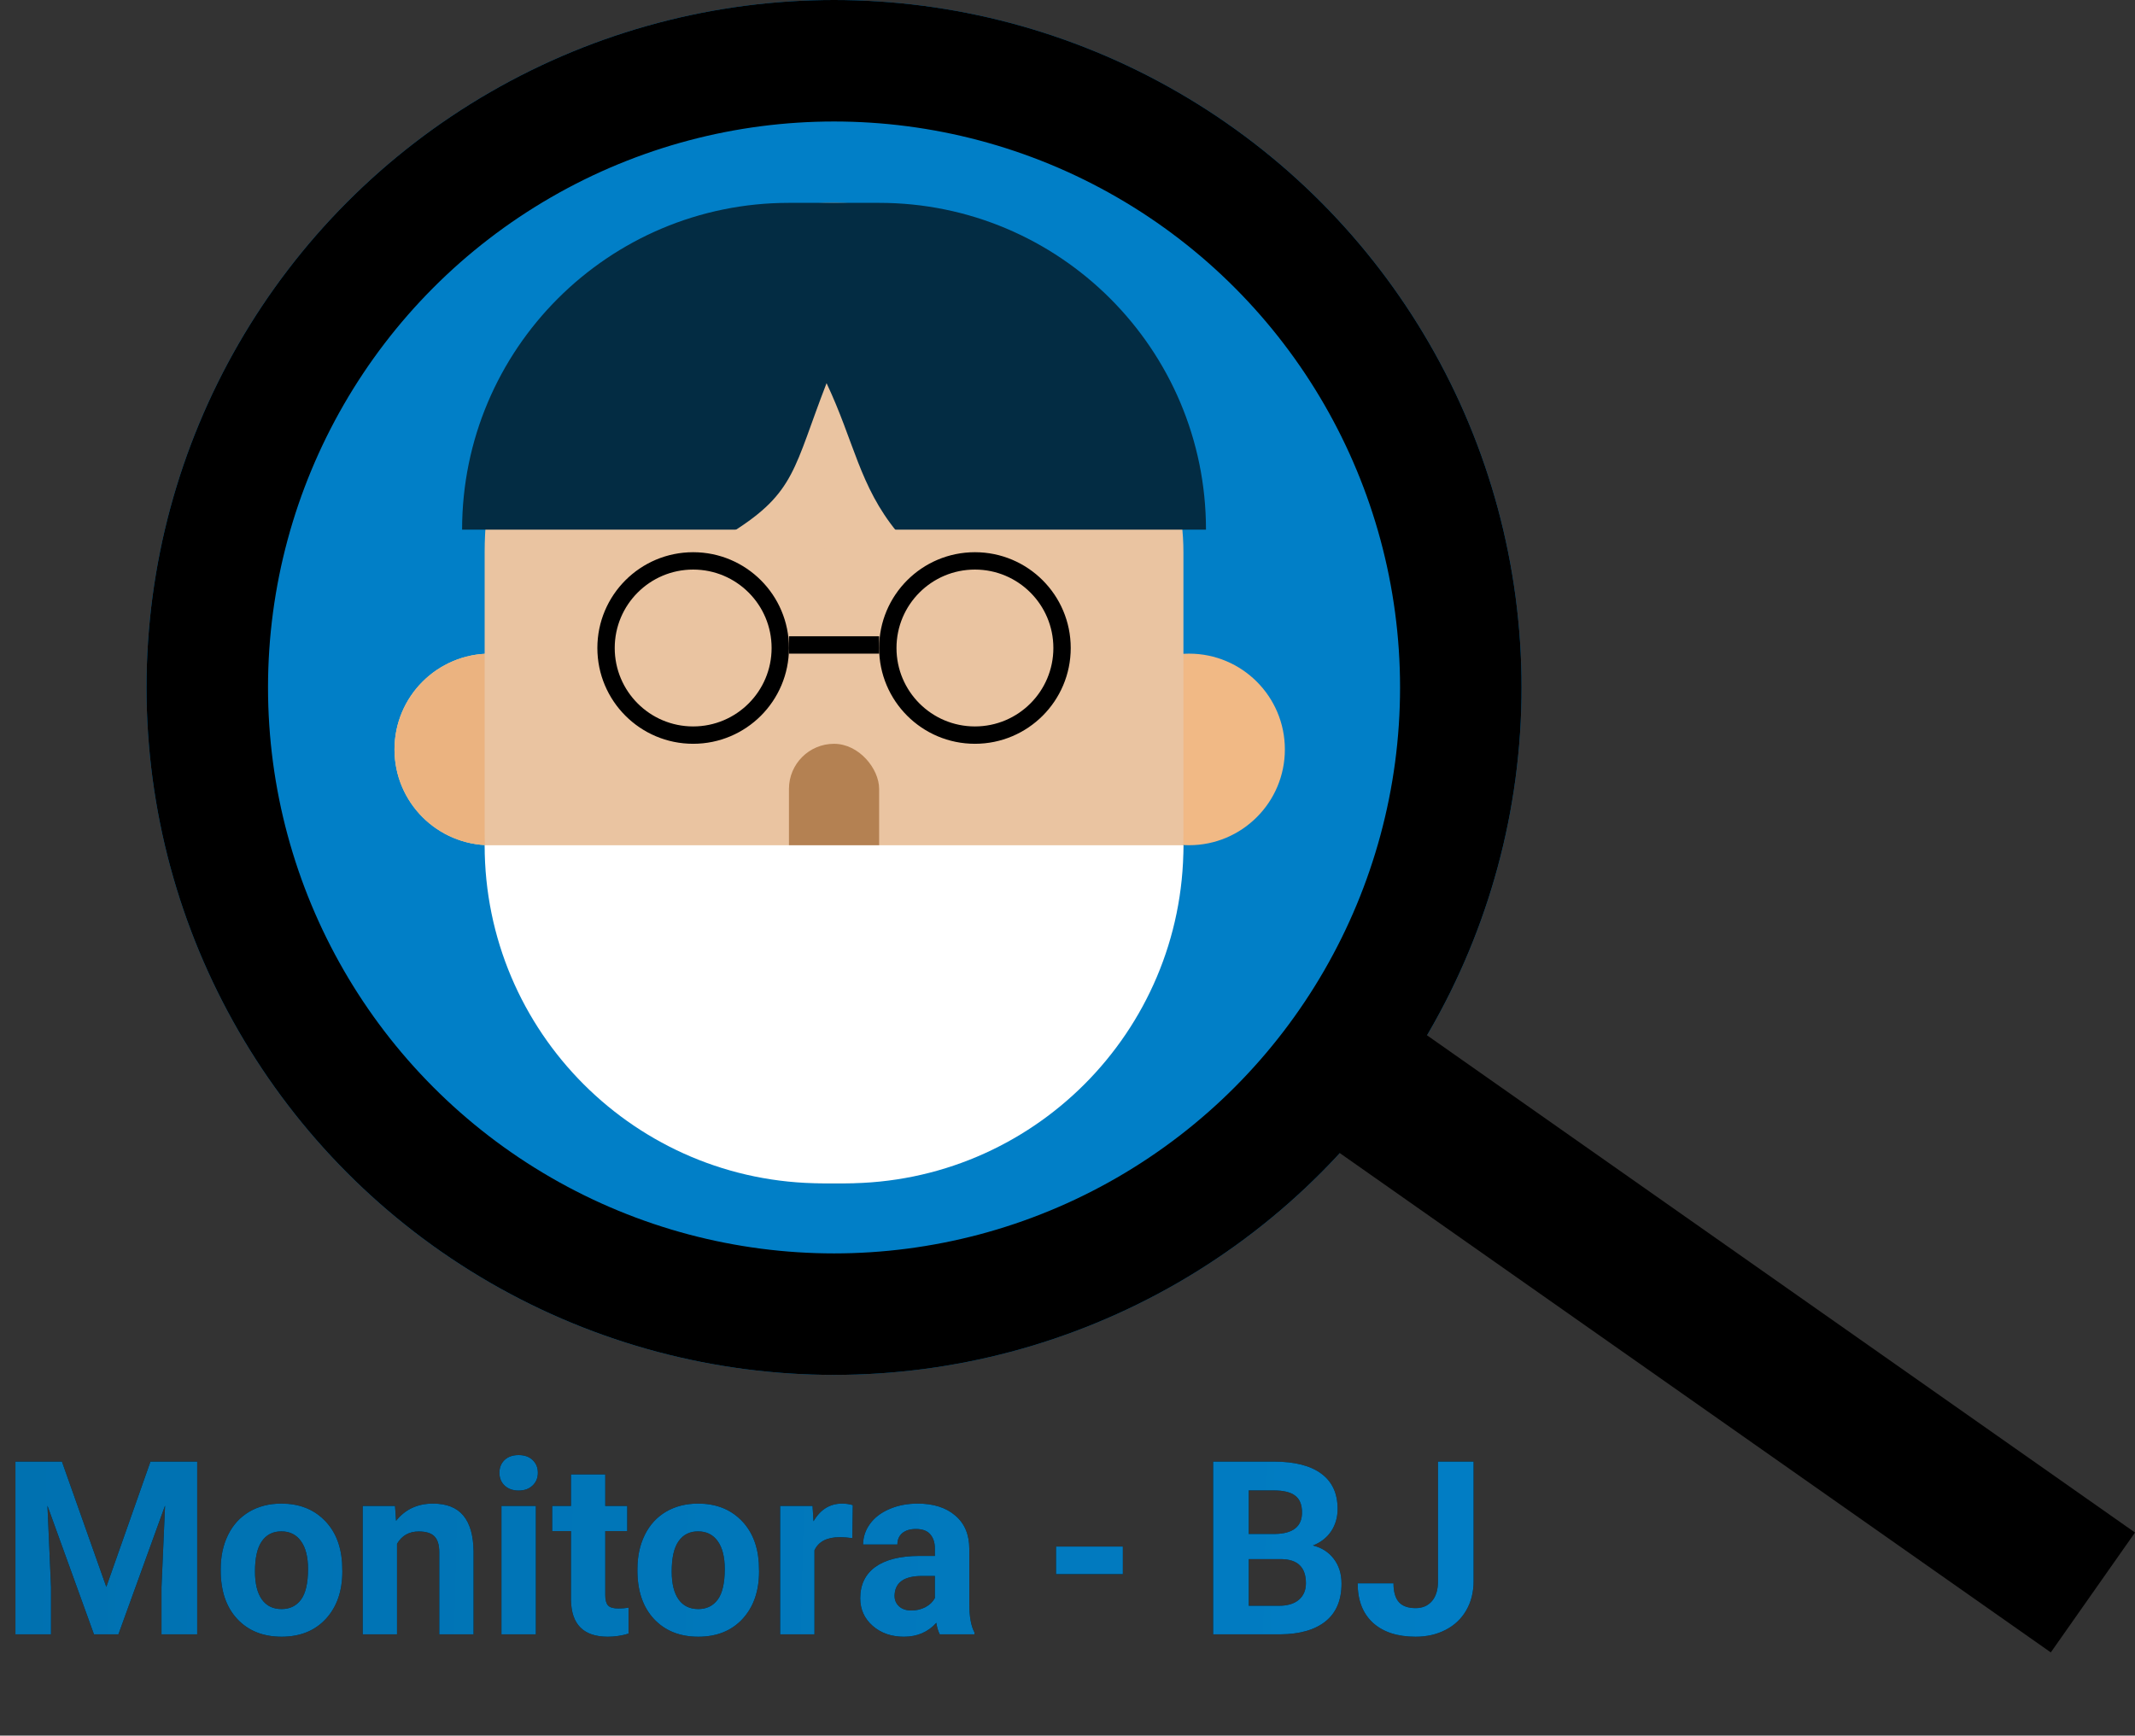 <svg width="123" height="100" viewBox="0 0 123 100" fill="none" xmlns="http://www.w3.org/2000/svg">
<rect x="0" y="0" width="123" height="100" fill="#333333" stroke="none"/>
<circle cx="48.05" cy="39.609" r="39.609" fill="#017FC7"/>
<circle cx="68.504" cy="43.18" r="5.519" fill="#F1B985"/>
<circle cx="28.246" cy="43.18" r="5.519" fill="#F3DB9F"/>
<circle cx="28.246" cy="43.18" r="5.519" fill="#EBB380"/>
<rect x="27.921" y="11.688" width="40.258" height="56.492" rx="20.129" fill="#EAC4A1"/>
<rect x="45.453" y="42.856" width="5.195" height="11.039" rx="2.597" fill="#B48152"/>
<path d="M26.622 30.518C26.622 20.119 35.053 11.688 45.453 11.688H50.648C61.047 11.688 69.478 20.119 69.478 30.518H26.622Z" fill="#032C43"/>
<path d="M27.921 48.7H68.18C68.18 59.458 59.458 68.18 48.7 68.18H47.401C36.643 68.18 27.921 59.458 27.921 48.7Z" fill="white"/>
<circle cx="39.934" cy="37.336" r="5.019" fill="#EAC4A1" stroke="black"/>
<circle cx="56.167" cy="37.336" r="5.019" fill="#EAC4A1" stroke="black"/>
<line x1="45.453" y1="37.161" x2="50.648" y2="37.161" stroke="black"/>
<path d="M47.619 22.077C49.204 25.423 49.513 28.009 51.678 30.645C53.843 33.282 42.206 30.645 42.206 30.645C45.83 28.365 45.723 26.966 47.619 22.077Z" fill="#EAC4A1"/>
<circle cx="48.05" cy="39.609" r="36.109" stroke="black" stroke-width="7"/>
<rect x="80.083" y="58.156" width="52.446" height="8.441" transform="rotate(35.083 80.083 58.156)" fill="black"/>
<path d="M3.568 84.213L6.125 91.432L8.668 84.213H11.361V94.166H9.304V91.445L9.509 86.749L6.822 94.166H5.414L2.734 86.756L2.939 91.445V94.166H0.889V84.213H3.568ZM12.715 90.4C12.715 89.666 12.856 89.012 13.139 88.438C13.421 87.863 13.827 87.419 14.355 87.105C14.889 86.79 15.506 86.633 16.208 86.633C17.206 86.633 18.02 86.938 18.648 87.549C19.282 88.16 19.635 88.989 19.708 90.037L19.722 90.543C19.722 91.678 19.405 92.589 18.771 93.278C18.138 93.961 17.288 94.303 16.222 94.303C15.155 94.303 14.303 93.961 13.665 93.278C13.032 92.594 12.715 91.664 12.715 90.488V90.4ZM14.69 90.543C14.69 91.245 14.823 91.783 15.087 92.156C15.351 92.525 15.729 92.71 16.222 92.71C16.7 92.71 17.074 92.528 17.343 92.163C17.612 91.794 17.746 91.206 17.746 90.4C17.746 89.711 17.612 89.178 17.343 88.8C17.074 88.422 16.696 88.233 16.208 88.233C15.725 88.233 15.351 88.422 15.087 88.8C14.823 89.174 14.69 89.755 14.69 90.543ZM22.757 86.77L22.818 87.624C23.347 86.963 24.056 86.633 24.944 86.633C25.728 86.633 26.311 86.863 26.694 87.323C27.077 87.784 27.273 88.472 27.282 89.388V94.166H25.307V89.436C25.307 89.016 25.215 88.713 25.033 88.526C24.851 88.335 24.548 88.239 24.124 88.239C23.568 88.239 23.151 88.476 22.873 88.95V94.166H20.898V86.77H22.757ZM30.871 94.166H28.889V86.77H30.871V94.166ZM28.773 84.856C28.773 84.559 28.87 84.316 29.066 84.124C29.267 83.933 29.538 83.837 29.88 83.837C30.217 83.837 30.486 83.933 30.686 84.124C30.887 84.316 30.987 84.559 30.987 84.856C30.987 85.156 30.885 85.403 30.68 85.594C30.479 85.785 30.213 85.881 29.88 85.881C29.547 85.881 29.278 85.785 29.073 85.594C28.873 85.403 28.773 85.156 28.773 84.856ZM34.87 84.951V86.77H36.135V88.219H34.87V91.91C34.87 92.184 34.922 92.38 35.027 92.498C35.132 92.617 35.333 92.676 35.629 92.676C35.848 92.676 36.041 92.66 36.21 92.628V94.125C35.823 94.244 35.424 94.303 35.014 94.303C33.628 94.303 32.922 93.603 32.895 92.204V88.219H31.814V86.77H32.895V84.951H34.87ZM36.723 90.4C36.723 89.666 36.864 89.012 37.147 88.438C37.429 87.863 37.835 87.419 38.363 87.105C38.897 86.79 39.514 86.633 40.216 86.633C41.214 86.633 42.027 86.938 42.656 87.549C43.29 88.16 43.643 88.989 43.716 90.037L43.73 90.543C43.73 91.678 43.413 92.589 42.779 93.278C42.146 93.961 41.296 94.303 40.23 94.303C39.163 94.303 38.311 93.961 37.673 93.278C37.039 92.594 36.723 91.664 36.723 90.488V90.4ZM38.698 90.543C38.698 91.245 38.83 91.783 39.095 92.156C39.359 92.525 39.737 92.71 40.23 92.71C40.708 92.71 41.082 92.528 41.351 92.163C41.62 91.794 41.754 91.206 41.754 90.4C41.754 89.711 41.62 89.178 41.351 88.8C41.082 88.422 40.703 88.233 40.216 88.233C39.733 88.233 39.359 88.422 39.095 88.8C38.83 89.174 38.698 89.755 38.698 90.543ZM49.102 88.622C48.834 88.586 48.597 88.567 48.392 88.567C47.644 88.567 47.154 88.82 46.922 89.326V94.166H44.946V86.77H46.812L46.867 87.651C47.264 86.972 47.813 86.633 48.515 86.633C48.733 86.633 48.938 86.663 49.13 86.722L49.102 88.622ZM54.141 94.166C54.05 93.988 53.983 93.767 53.942 93.503C53.464 94.036 52.842 94.303 52.076 94.303C51.352 94.303 50.75 94.093 50.272 93.674C49.797 93.255 49.56 92.726 49.56 92.088C49.56 91.304 49.85 90.703 50.429 90.283C51.012 89.864 51.853 89.652 52.951 89.648H53.86V89.224C53.86 88.882 53.772 88.609 53.594 88.403C53.421 88.198 53.145 88.096 52.767 88.096C52.434 88.096 52.172 88.176 51.98 88.335C51.794 88.495 51.7 88.713 51.7 88.991H49.725C49.725 88.563 49.857 88.166 50.121 87.802C50.385 87.437 50.759 87.153 51.242 86.947C51.725 86.738 52.268 86.633 52.869 86.633C53.781 86.633 54.503 86.863 55.036 87.323C55.574 87.779 55.843 88.422 55.843 89.251V92.457C55.847 93.159 55.945 93.69 56.137 94.05V94.166H54.141ZM52.507 92.792C52.798 92.792 53.067 92.728 53.313 92.601C53.56 92.469 53.742 92.293 53.86 92.074V90.803H53.122C52.133 90.803 51.607 91.145 51.543 91.828L51.536 91.945C51.536 92.191 51.623 92.393 51.796 92.553C51.969 92.712 52.206 92.792 52.507 92.792ZM64.689 90.7H60.84V89.108H64.689V90.7ZM69.891 94.166V84.213H73.377C74.585 84.213 75.501 84.445 76.125 84.91C76.749 85.371 77.061 86.047 77.061 86.941C77.061 87.428 76.936 87.859 76.686 88.233C76.435 88.602 76.086 88.873 75.64 89.046C76.15 89.174 76.551 89.431 76.843 89.819C77.139 90.206 77.287 90.68 77.287 91.24C77.287 92.197 76.982 92.922 76.371 93.414C75.76 93.906 74.89 94.157 73.76 94.166H69.891ZM71.941 89.832V92.519H73.698C74.181 92.519 74.557 92.405 74.826 92.177C75.1 91.945 75.236 91.625 75.236 91.22C75.236 90.308 74.765 89.846 73.821 89.832H71.941ZM71.941 88.383H73.459C74.493 88.365 75.011 87.952 75.011 87.146C75.011 86.695 74.879 86.371 74.614 86.175C74.355 85.974 73.942 85.874 73.377 85.874H71.941V88.383ZM82.845 84.213H84.895V91.104C84.895 91.737 84.754 92.298 84.472 92.785C84.194 93.268 83.799 93.642 83.289 93.906C82.779 94.171 82.202 94.303 81.56 94.303C80.507 94.303 79.686 94.036 79.099 93.503C78.511 92.965 78.217 92.207 78.217 91.227H80.281C80.281 91.714 80.384 92.074 80.589 92.307C80.794 92.539 81.118 92.655 81.56 92.655C81.951 92.655 82.264 92.521 82.496 92.252C82.728 91.983 82.845 91.6 82.845 91.104V84.213Z" fill="black"/>
<path d="M3.568 84.213L6.125 91.432L8.668 84.213H11.361V94.166H9.304V91.445L9.509 86.749L6.822 94.166H5.414L2.734 86.756L2.939 91.445V94.166H0.889V84.213H3.568ZM12.715 90.4C12.715 89.666 12.856 89.012 13.139 88.438C13.421 87.863 13.827 87.419 14.355 87.105C14.889 86.79 15.506 86.633 16.208 86.633C17.206 86.633 18.02 86.938 18.648 87.549C19.282 88.16 19.635 88.989 19.708 90.037L19.722 90.543C19.722 91.678 19.405 92.589 18.771 93.278C18.138 93.961 17.288 94.303 16.222 94.303C15.155 94.303 14.303 93.961 13.665 93.278C13.032 92.594 12.715 91.664 12.715 90.488V90.4ZM14.69 90.543C14.69 91.245 14.823 91.783 15.087 92.156C15.351 92.525 15.729 92.71 16.222 92.71C16.7 92.71 17.074 92.528 17.343 92.163C17.612 91.794 17.746 91.206 17.746 90.4C17.746 89.711 17.612 89.178 17.343 88.8C17.074 88.422 16.696 88.233 16.208 88.233C15.725 88.233 15.351 88.422 15.087 88.8C14.823 89.174 14.69 89.755 14.69 90.543ZM22.757 86.77L22.818 87.624C23.347 86.963 24.056 86.633 24.944 86.633C25.728 86.633 26.311 86.863 26.694 87.323C27.077 87.784 27.273 88.472 27.282 89.388V94.166H25.307V89.436C25.307 89.016 25.215 88.713 25.033 88.526C24.851 88.335 24.548 88.239 24.124 88.239C23.568 88.239 23.151 88.476 22.873 88.95V94.166H20.898V86.77H22.757ZM30.871 94.166H28.889V86.77H30.871V94.166ZM28.773 84.856C28.773 84.559 28.87 84.316 29.066 84.124C29.267 83.933 29.538 83.837 29.88 83.837C30.217 83.837 30.486 83.933 30.686 84.124C30.887 84.316 30.987 84.559 30.987 84.856C30.987 85.156 30.885 85.403 30.68 85.594C30.479 85.785 30.213 85.881 29.88 85.881C29.547 85.881 29.278 85.785 29.073 85.594C28.873 85.403 28.773 85.156 28.773 84.856ZM34.87 84.951V86.77H36.135V88.219H34.87V91.91C34.87 92.184 34.922 92.38 35.027 92.498C35.132 92.617 35.333 92.676 35.629 92.676C35.848 92.676 36.041 92.66 36.21 92.628V94.125C35.823 94.244 35.424 94.303 35.014 94.303C33.628 94.303 32.922 93.603 32.895 92.204V88.219H31.814V86.77H32.895V84.951H34.87ZM36.723 90.4C36.723 89.666 36.864 89.012 37.147 88.438C37.429 87.863 37.835 87.419 38.363 87.105C38.897 86.79 39.514 86.633 40.216 86.633C41.214 86.633 42.027 86.938 42.656 87.549C43.29 88.16 43.643 88.989 43.716 90.037L43.73 90.543C43.73 91.678 43.413 92.589 42.779 93.278C42.146 93.961 41.296 94.303 40.23 94.303C39.163 94.303 38.311 93.961 37.673 93.278C37.039 92.594 36.723 91.664 36.723 90.488V90.4ZM38.698 90.543C38.698 91.245 38.83 91.783 39.095 92.156C39.359 92.525 39.737 92.71 40.23 92.71C40.708 92.71 41.082 92.528 41.351 92.163C41.62 91.794 41.754 91.206 41.754 90.4C41.754 89.711 41.62 89.178 41.351 88.8C41.082 88.422 40.703 88.233 40.216 88.233C39.733 88.233 39.359 88.422 39.095 88.8C38.83 89.174 38.698 89.755 38.698 90.543ZM49.102 88.622C48.834 88.586 48.597 88.567 48.392 88.567C47.644 88.567 47.154 88.82 46.922 89.326V94.166H44.946V86.77H46.812L46.867 87.651C47.264 86.972 47.813 86.633 48.515 86.633C48.733 86.633 48.938 86.663 49.13 86.722L49.102 88.622ZM54.141 94.166C54.05 93.988 53.983 93.767 53.942 93.503C53.464 94.036 52.842 94.303 52.076 94.303C51.352 94.303 50.75 94.093 50.272 93.674C49.797 93.255 49.56 92.726 49.56 92.088C49.56 91.304 49.85 90.703 50.429 90.283C51.012 89.864 51.853 89.652 52.951 89.648H53.86V89.224C53.86 88.882 53.772 88.609 53.594 88.403C53.421 88.198 53.145 88.096 52.767 88.096C52.434 88.096 52.172 88.176 51.98 88.335C51.794 88.495 51.7 88.713 51.7 88.991H49.725C49.725 88.563 49.857 88.166 50.121 87.802C50.385 87.437 50.759 87.153 51.242 86.947C51.725 86.738 52.268 86.633 52.869 86.633C53.781 86.633 54.503 86.863 55.036 87.323C55.574 87.779 55.843 88.422 55.843 89.251V92.457C55.847 93.159 55.945 93.69 56.137 94.05V94.166H54.141ZM52.507 92.792C52.798 92.792 53.067 92.728 53.313 92.601C53.56 92.469 53.742 92.293 53.86 92.074V90.803H53.122C52.133 90.803 51.607 91.145 51.543 91.828L51.536 91.945C51.536 92.191 51.623 92.393 51.796 92.553C51.969 92.712 52.206 92.792 52.507 92.792ZM64.689 90.7H60.84V89.108H64.689V90.7ZM69.891 94.166V84.213H73.377C74.585 84.213 75.501 84.445 76.125 84.91C76.749 85.371 77.061 86.047 77.061 86.941C77.061 87.428 76.936 87.859 76.686 88.233C76.435 88.602 76.086 88.873 75.64 89.046C76.15 89.174 76.551 89.431 76.843 89.819C77.139 90.206 77.287 90.68 77.287 91.24C77.287 92.197 76.982 92.922 76.371 93.414C75.76 93.906 74.89 94.157 73.76 94.166H69.891ZM71.941 89.832V92.519H73.698C74.181 92.519 74.557 92.405 74.826 92.177C75.1 91.945 75.236 91.625 75.236 91.22C75.236 90.308 74.765 89.846 73.821 89.832H71.941ZM71.941 88.383H73.459C74.493 88.365 75.011 87.952 75.011 87.146C75.011 86.695 74.879 86.371 74.614 86.175C74.355 85.974 73.942 85.874 73.377 85.874H71.941V88.383ZM82.845 84.213H84.895V91.104C84.895 91.737 84.754 92.298 84.472 92.785C84.194 93.268 83.799 93.642 83.289 93.906C82.779 94.171 82.202 94.303 81.56 94.303C80.507 94.303 79.686 94.036 79.099 93.503C78.511 92.965 78.217 92.207 78.217 91.227H80.281C80.281 91.714 80.384 92.074 80.589 92.307C80.794 92.539 81.118 92.655 81.56 92.655C81.951 92.655 82.264 92.521 82.496 92.252C82.728 91.983 82.845 91.6 82.845 91.104V84.213Z" fill="url(#paint0_linear)"/>
<defs>
<linearGradient id="paint0_linear" x1="96.101" y1="92.529" x2="-3.692" y2="90.095" gradientUnits="userSpaceOnUse">
<stop stop-color="#017FC7"/>
<stop offset="1" stop-color="#0070AF"/>
</linearGradient>
</defs>
</svg>

